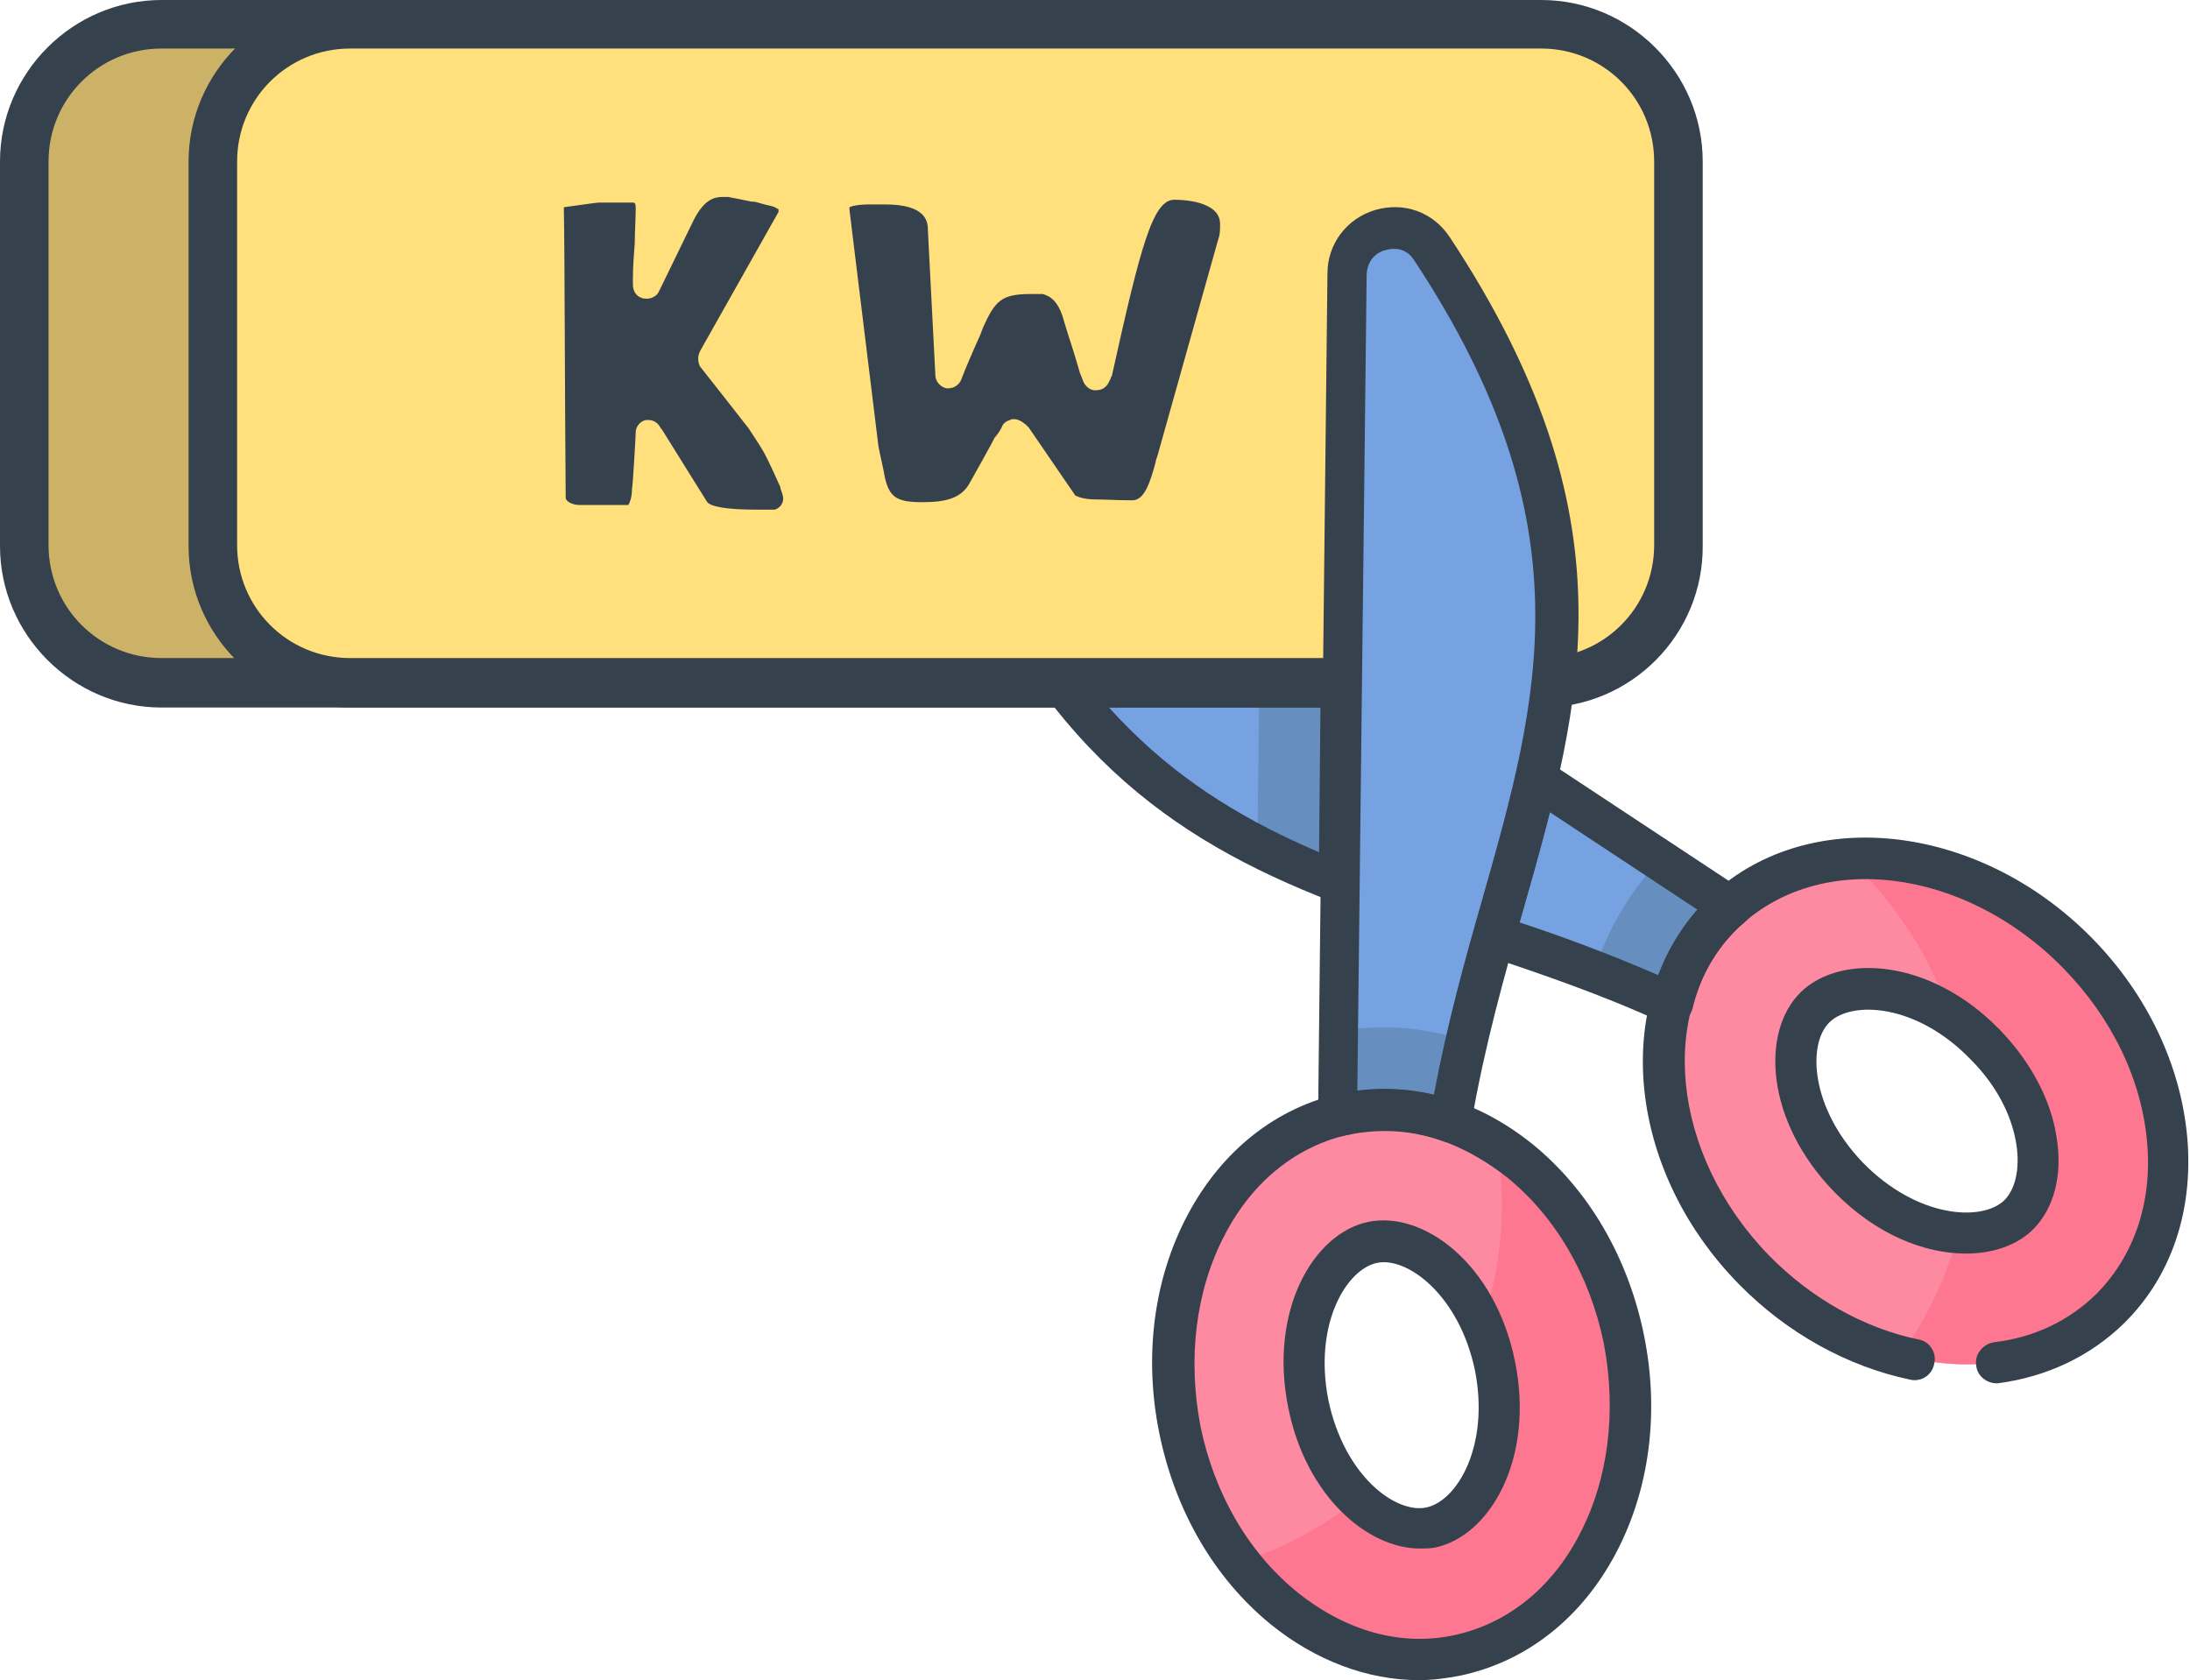 <?xml version="1.0" encoding="utf-8"?>
<!-- Generator: Adobe Illustrator 25.0.0, SVG Export Plug-In . SVG Version: 6.00 Build 0)  -->
<svg version="1.1" id="Layer_1" xmlns="http://www.w3.org/2000/svg" xmlns:xlink="http://www.w3.org/1999/xlink" x="0px" y="0px"
	 viewBox="0 0 234.6 180" style="enable-background:new 0 0 234.6 180;" xml:space="preserve">
<style type="text/css">
	.st0{fill:#76A2E2;}
	.st1{fill:#668EBF;}
	.st2{fill:#FD8AA0;}
	.st3{fill:#FD7791;}
	.st4{fill:#35414D;}
	.st5{fill:#CCB266;}
	.st6{fill:#FFE07D;}
</style>
<g>
	<g>
		<g>
			<path class="st0" d="M102.8,53.5c19.1,46.2,49.4,39,83.5,57.6l5.2-10l-81.3-53.7C106.1,44.8,101,49,102.8,53.5z"/>
		</g>
		<g>
			<path class="st1" d="M153.5,98.1l5.6-18.3L135,63.9l-0.3,26.8C140.6,93.7,146.9,95.9,153.5,98.1L153.5,98.1z"/>
		</g>
		<g>
			<path class="st1" d="M191.5,101.2l-13.7-9c-3.3,3.4-5.6,7.4-7,11.9c5,1.9,10.2,4.2,15.4,7.1L191.5,101.2z"/>
		</g>
		<g>
			<path class="st2" d="M188.1,136c11.4,11.7,28.5,13.6,38,4.2c9.6-9.4,8-26.4-3.4-38.1c-11.4-11.7-28.5-13.6-38-4.2
				C175.1,107.3,176.6,124.3,188.1,136z M194.5,107.9c3.4-3.4,11.8-2.6,18.2,4c6.4,6.6,7.1,14.9,3.6,18.3c-3.4,3.4-11.8,2.6-18.2-4
				C191.7,119.6,191,111.3,194.5,107.9z"/>
		</g>
		<g>
			<path class="st3" d="M203.6,145.2c8.3,2.2,16.8,0.6,22.5-5c9.6-9.4,8-26.4-3.4-38.1c-7.1-7.3-16.4-10.7-24.7-10.1
				c5,4.6,8.8,10.5,11,16.9c1.3,0.8,2.5,1.8,3.7,3c6.4,6.6,7.1,14.9,3.6,18.3c-1.5,1.4-3.8,2.1-6.5,1.9c-0.1,0.5-0.3,1-0.4,1.5
				C208,137.8,206.1,141.7,203.6,145.2z"/>
		</g>
		<g>
			<path class="st4" d="M213.9,148.2c-1.1,0-2.1-0.8-2.2-1.9c-0.2-1.2,0.7-2.3,1.9-2.5c4.3-0.5,8-2.3,10.9-5.1
				c4.1-4.1,6.1-9.9,5.5-16.4c-0.6-6.7-3.8-13.3-9-18.6c-10.6-10.8-26.2-12.7-34.9-4.2c-8.7,8.5-7.1,24.2,3.4,35
				c4.5,4.6,10.2,7.8,16,9c1.2,0.2,2,1.4,1.7,2.6c-0.2,1.2-1.4,2-2.6,1.7c-6.7-1.4-13.2-5-18.3-10.2c-12.3-12.5-13.8-31-3.4-41.3
				c10.4-10.2,28.9-8.3,41.2,4.2c5.9,6,9.5,13.6,10.2,21.3c0.7,7.9-1.7,15-6.8,20c-3.6,3.5-8.2,5.7-13.5,6.4
				C214.1,148.2,214,148.2,213.9,148.2z M210.6,134.3c-4.4,0-9.6-2-14.1-6.6c-7.4-7.6-7.9-17.2-3.6-21.4l0,0
				c4.3-4.2,13.9-3.6,21.3,4c3.3,3.4,5.5,7.5,6.1,11.5c0.7,4.1-0.3,7.7-2.5,9.9C216.1,133.4,213.5,134.3,210.6,134.3z M196,109.5
				c-2.4,2.3-2.1,9.2,3.6,15.1c5.8,5.9,12.7,6.3,15.1,4c1.2-1.2,1.7-3.4,1.3-6c-0.5-3.2-2.2-6.4-4.9-9.1
				C205.3,107.5,198.4,107.2,196,109.5L196,109.5z"/>
		</g>
		<g>
			<path class="st4" d="M143.5,96.8c-0.3,0-0.5-0.1-0.8-0.2c-17.5-6.8-31.3-16.6-41.9-42.3c-1.2-3-0.4-6.2,2.1-8.3
				c2.5-2,5.8-2.2,8.5-0.4l10,6.6c1,0.7,1.3,2,0.6,3.1c-0.7,1-2,1.3-3.1,0.6l-10-6.6c-1.6-1-2.9-0.1-3.2,0.2
				c-0.8,0.6-1.4,1.8-0.8,3.2c9.4,22.7,21.4,32.2,36.4,38.6l0.2-20.4l-15.4-10.2c-1-0.7-1.3-2-0.6-3.1c0.7-1,2.1-1.3,3.1-0.6
				L145,67.9c0.6,0.4,1,1.1,1,1.9l-0.3,24.9c0,0.7-0.4,1.4-1,1.8C144.4,96.7,143.9,96.8,143.5,96.8z"/>
		</g>
		<g>
			<path class="st4" d="M179.1,109.8c-0.3,0-0.6-0.1-0.9-0.2c-6.7-3.1-13.3-5.3-18.9-7.2c-1.1-0.4-1.8-1.6-1.4-2.7
				c0.3-1.1,0.6-2.3,0.9-3.4c1.3-4.6,2.6-9,3.6-13.4c0.2-0.7,0.7-1.3,1.3-1.6c0.7-0.3,1.4-0.2,2,0.2l20.9,13.8c0.6,0.4,0.9,1,1,1.7
				c0,0.7-0.2,1.4-0.7,1.8c-0.2,0.2-0.5,0.4-0.7,0.6c-2.4,2.3-4.1,5.3-4.9,8.7c-0.2,0.6-0.6,1.2-1.2,1.4
				C179.8,109.7,179.4,109.8,179.1,109.8z M162.7,98.8c4.6,1.5,9.7,3.4,15,5.7c1-2.6,2.4-4.9,4.2-7L166,87
				c-0.9,3.5-1.8,6.9-2.9,10.5C163,98,162.8,98.4,162.7,98.8z"/>
		</g>
	</g>
	<g>
		<g>
			<g>
				<path class="st5" d="M149.6,73.1h-137c-5.5,0-10-4.5-10-10V12.6c0-5.5,4.5-10,10-10h137c5.5,0,10,4.5,10,10v50.5
					C159.6,68.7,155.2,73.1,149.6,73.1z"/>
			</g>
			<g>
				<path class="st4" d="M144.9,75.8H17.3C7.8,75.8,0,68,0,58.5V17.3C0,7.8,7.8,0,17.3,0h127.6c9.5,0,17.3,7.8,17.3,17.3v41.1
					C162.3,68,154.5,75.8,144.9,75.8z M17.3,5.2c-6.7,0-12.1,5.4-12.1,12.1v41.1c0,6.7,5.4,12.1,12.1,12.1h127.6
					c6.7,0,12.1-5.4,12.1-12.1V17.3c0-6.7-5.4-12.1-12.1-12.1H17.3z"/>
			</g>
		</g>
		<g>
			<g>
				<path class="st6" d="M169.9,73.1h-137c-5.5,0-10-4.5-10-10V12.6c0-5.5,4.5-10,10-10h137c5.5,0,10,4.5,10,10v50.5
					C179.9,68.7,175.4,73.1,169.9,73.1z"/>
			</g>
			<g>
				<path class="st4" d="M165.2,75.8H37.5c-9.5,0-17.3-7.8-17.3-17.3V17.3C20.2,7.8,28,0,37.5,0h127.6c9.5,0,17.3,7.8,17.3,17.3
					v41.1C182.5,68,174.7,75.8,165.2,75.8z M37.5,5.2c-6.7,0-12.1,5.4-12.1,12.1v41.1c0,6.7,5.4,12.1,12.1,12.1h127.6
					c6.7,0,12.1-5.4,12.1-12.1V17.3c0-6.7-5.4-12.1-12.1-12.1H37.5z"/>
			</g>
		</g>
		<g>
			<g>
				<g>
					<path class="st4" d="M81.1,54.6c-3.2,0-5.1-0.3-5.4-0.9L70.9,46l-0.1-0.1C70.5,45.3,70,45,69.5,45c-0.1,0-0.2,0-0.3,0
						c-0.6,0.1-1.1,0.7-1.1,1.3c0,0.4-0.3,5.6-0.4,6.1c0,0.8-0.2,1.4-0.4,1.7c0,0,0,0,0,0H62c-0.5,0-1.4-0.3-1.4-0.8
						c-0.1-11.2-0.1-25.7-0.2-31.1c0,0,0,0,0,0c2.9-0.4,3.6-0.5,3.8-0.5c0.1,0,0.2,0,0.4,0c0.4,0,1.1,0,1.4,0c0.2,0,0.6,0,1,0
						c0.3,0,0.6,0,0.8,0c0.2,0,0.3,0.1,0.3,0.6c0,1.2-0.1,2.5-0.1,3.7c-0.1,1.3-0.2,2.6-0.2,3.9l0,0.6c0,0.6,0.3,1.2,0.9,1.4
						c0.2,0.1,0.4,0.1,0.6,0.1c0.5,0,1.1-0.3,1.3-0.8l3.7-7.6c1.1-2.2,2.2-2.5,3.1-2.5h0.6c0,0,0,0,0,0c0.5,0.1,2.1,0.4,2.5,0.5
						c0.1,0,0.1,0,0.2,0c0.2,0,0.8,0.2,1.2,0.3c0.4,0.1,0.9,0.2,1.1,0.3c0.2,0.1,0.3,0.2,0.4,0.2c0,0.2,0,0.3,0,0.3L75,37.6
						c-0.1,0.2-0.2,0.5-0.2,0.7v0.2c0,0.3,0.1,0.7,0.3,0.9c0.8,1,4.4,5.6,5.1,6.5c0.2,0.3,1.4,2.1,1.7,2.7c0,0,0,0,0,0
						c0.3,0.5,1.4,2.9,1.7,3.6c0,0,0,0.1,0,0.1c0.1,0.3,0.3,0.8,0.3,1.1c0,0.5-0.3,1-0.9,1.2c0,0,0,0,0,0H81.1z"/>
				</g>
			</g>
			<g>
				<g>
					<path class="st4" d="M98.8,53.8c-2.7,0-3.5-0.5-4-2.6c-0.1-0.7-0.6-2.8-0.7-3.4c0,0,0,0,0,0l-3.1-25.3v-0.3
						c0.2-0.1,0.8-0.3,2.2-0.3c0.4,0,0.7,0,1,0c0.2,0,0.4,0,0.6,0c4.5,0,4.6,1.9,4.6,2.8l0.8,15.5c0,0.7,0.6,1.3,1.2,1.4
						c0.1,0,0.1,0,0.2,0c0.6,0,1.2-0.4,1.4-1c0.2-0.6,1.4-3.4,2-4.7l0.3-0.8c1.3-2.9,2-3.6,5.1-3.6h1.3c0,0,0,0,0,0
						c0.7,0.2,1.5,0.6,2.1,2.3c0.1,0.4,0.4,1.3,0.7,2.3c0.5,1.5,1,3.2,1.2,3.9c0.1,0.2,0.2,0.5,0.4,1c0.3,0.5,0.8,0.9,1.4,0.8
						c0,0,0,0,0,0c0.6,0,1.1-0.4,1.3-0.9l0.2-0.4c0-0.1,0-0.1,0.1-0.2c3.1-14,4.4-18.9,6.7-18.9c0.8,0,4.9,0.1,4.9,2.6
						c0,0.8,0,1.1-0.3,2L124,48.8l-0.2,0.6l0,0.1c-0.6,2.2-1.2,4.1-2.5,4.1c-1.5,0-3.1-0.1-4.3-0.1c-1.4-0.1-1.7-0.4-1.8-0.4
						c0,0,0,0,0,0l-5-7.3c-0.1-0.1-0.2-0.2-0.3-0.3l-0.4-0.3c-0.3-0.2-0.6-0.3-0.9-0.3c-0.1,0-0.3,0-0.4,0.1
						c-0.4,0.1-0.8,0.4-0.9,0.8c-0.1,0.2-0.4,0.7-0.6,0.9c0,0,0,0.1-0.1,0.1c-0.4,0.8-2.3,4.2-2.7,4.9
						C103,53.4,101.3,53.8,98.8,53.8z"/>
				</g>
			</g>
		</g>
	</g>
	<g>
		<g>
			<path class="st0" d="M144.2,29.4l-1.1,97.5l11.2,1.3c3.6-38.7,26.6-59.8-1-101.4C150.6,22.6,144.3,24.5,144.2,29.4z"/>
		</g>
		<g>
			<path class="st1" d="M143.3,110.5l-0.2,16.4l11.2,1.3c0.6-5.9,1.6-11.5,2.8-16.7c0,0-0.1,0-0.1,0
				C152.5,110,147.9,109.7,143.3,110.5z"/>
		</g>
		<g>
			<path class="st2" d="M126.4,153.2c3.3,16,16.5,26.9,29.7,24.2c13.1-2.7,21.1-17.8,17.8-33.9c-3.3-16-16.5-26.9-29.7-24.2
				C131.1,122,123.1,137.2,126.4,153.2z M147,133.1c4.7-1,11.3,4.2,13.1,13.2c1.8,9-2.2,16.3-6.9,17.3c-4.7,1-11.3-4.2-13.1-13.2
				C138.3,141.4,142.3,134.1,147,133.1z"/>
		</g>
		<g>
			<path class="st3" d="M132.8,167.4c5.9,7.6,14.6,11.7,23.3,10c13.1-2.7,21.1-17.8,17.8-33.9c-1.9-9.2-7-16.6-13.5-20.8
				c0.9,5.9,0.6,12-1.3,18.1c-0.1,0.4-0.2,0.7-0.4,1.1c0.6,1.3,1.1,2.8,1.4,4.4c1.8,9-2.2,16.3-6.9,17.3c-2.4,0.5-5.3-0.6-7.7-3
				C141.7,163.6,137.4,165.9,132.8,167.4z"/>
		</g>
		<g>
			<path class="st4" d="M152,180c-5.5,0-11.1-2.1-15.9-6c-6-4.9-10.2-12.1-11.9-20.4c-1.7-8.3-0.6-16.6,3-23.4
				c3.7-7,9.6-11.6,16.6-13.1c7-1.4,14.2,0.5,20.4,5.5c6,4.9,10.2,12.1,11.9,20.4c1.7,8.3,0.6,16.6-3,23.4
				c-3.7,7-9.6,11.6-16.6,13.1C155,179.8,153.5,180,152,180z M148.3,121.1c-1.2,0-2.4,0.1-3.6,0.4c-5.7,1.2-10.5,5-13.5,10.8
				c-3.1,5.9-4,13.2-2.6,20.5l0,0c1.5,7.3,5.2,13.6,10.4,17.8c5.1,4.1,11,5.8,16.7,4.6c5.7-1.2,10.5-5,13.5-10.8
				c3.1-5.9,4-13.2,2.6-20.5c-1.5-7.3-5.2-13.6-10.4-17.8C157.3,122.9,152.8,121.1,148.3,121.1z M152.1,165.9
				c-5.6,0-12.2-5.6-14.1-15.1c-2.1-10.4,2.7-18.7,8.6-19.9h0c5.9-1.2,13.6,4.5,15.7,15c2.1,10.4-2.7,18.7-8.6,19.9
				C153.2,165.9,152.6,165.9,152.1,165.9z M147.5,135.3c-3.3,0.7-6.8,6.6-5.2,14.7c1.7,8.1,7.2,12.2,10.5,11.5
				c3.3-0.7,6.8-6.6,5.2-14.7C156.3,138.7,150.7,134.6,147.5,135.3L147.5,135.3z"/>
		</g>
		<g>
			<path class="st4" d="M155.4,122.4c-0.3,0-0.5,0-0.7-0.1c-3.3-1.2-6.6-1.4-9.9-0.8c-0.3,0.1-0.6,0.1-0.9,0.2
				c-0.7,0.2-1.4,0-1.9-0.4c-0.5-0.4-0.9-1.1-0.8-1.8l1-90.2c0-3.2,2.1-5.9,5.1-6.8c3.1-0.9,6.2,0.2,8,2.9c19.8,30,14.3,49.5,7.9,72
				c-2.1,7.3-4.2,14.8-5.6,23c-0.1,0.6-0.5,1.2-1.1,1.5C156.1,122.3,155.7,122.4,155.4,122.4z M148.3,116.7c1.8,0,3.6,0.2,5.3,0.6
				c1.4-7.5,3.3-14.4,5.2-21c6.1-21.5,11.4-40.1-7.3-68.4c-0.8-1.3-2.1-1.4-3.1-1.1c-0.5,0.1-1.9,0.7-2,2.6l0,0l-1,87.5
				C146.4,116.8,147.3,116.7,148.3,116.7z M144.2,29.4L144.2,29.4L144.2,29.4z"/>
		</g>
	</g>
</g>
</svg>
